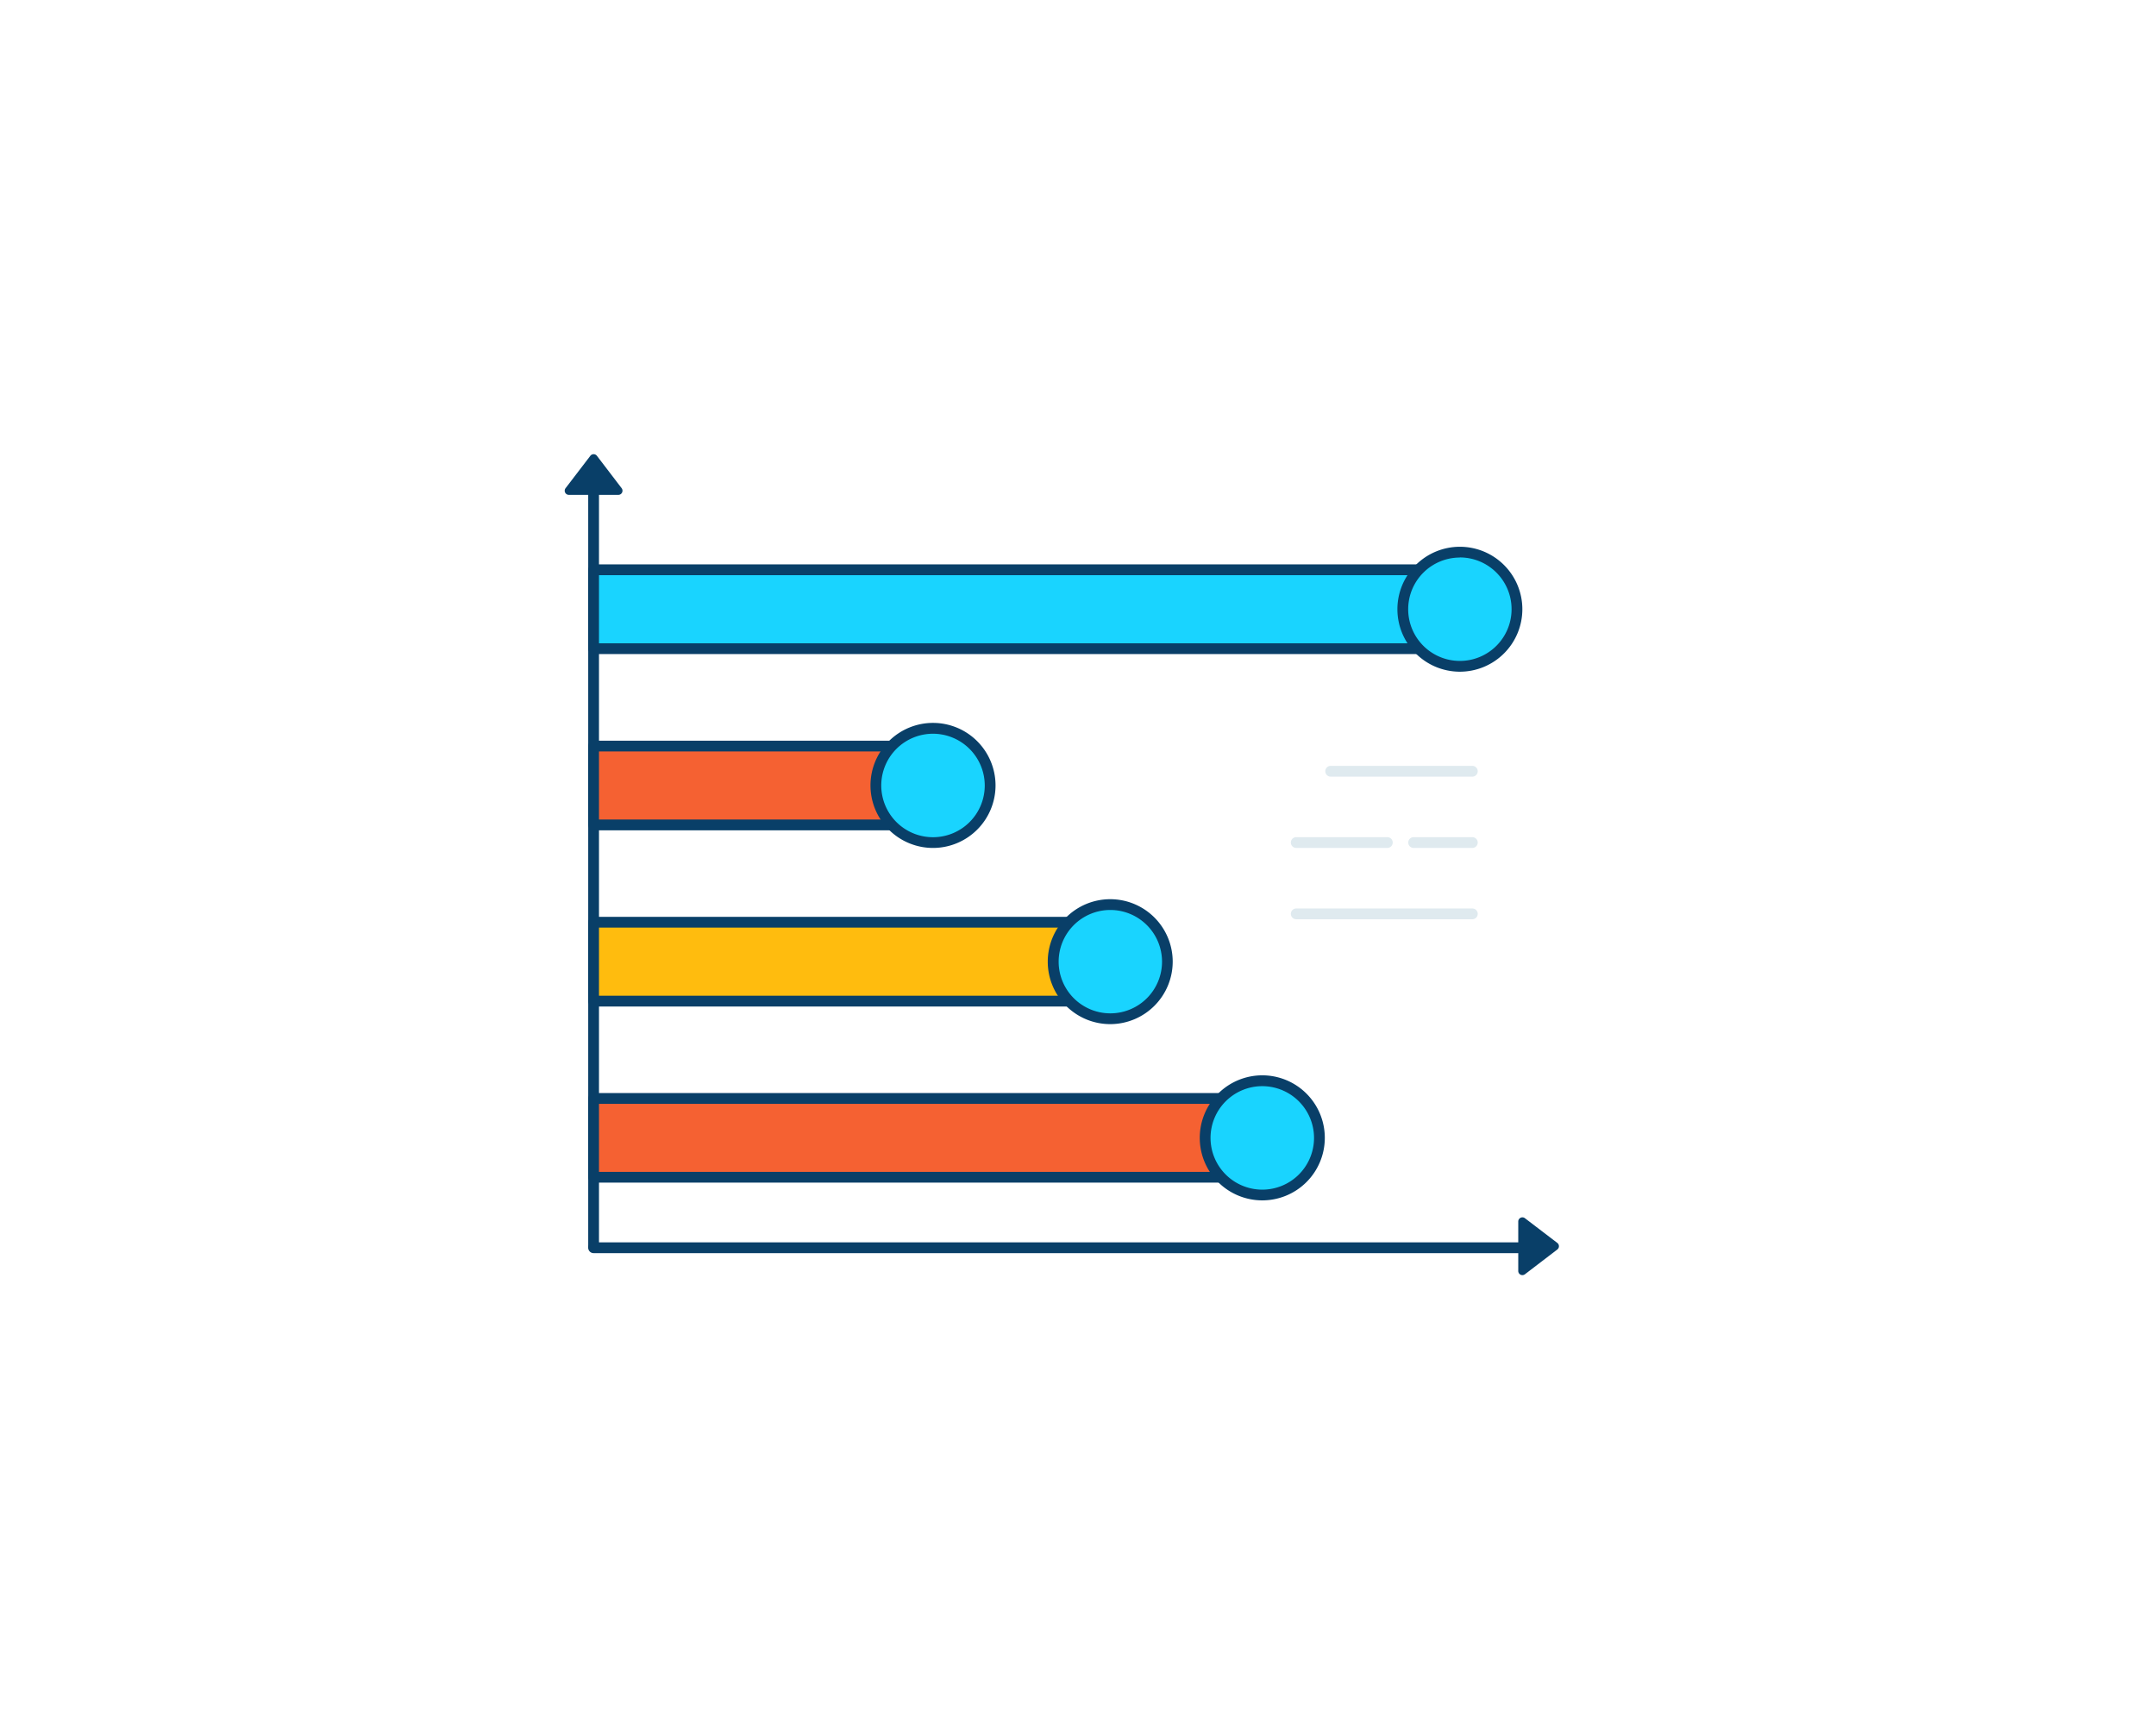 <svg xmlns="http://www.w3.org/2000/svg" viewBox="0 0 400 300" data-imageid="data-storage-26" imageName="Graphics and charts" class="illustrations_image" style="width: 374px;"><g id="_512_graphics_and_charts_outline" data-name="#512_graphics_and_charts_outline"><path d="M110.13,221.8a1,1,0,0,1-1-1V77.63a1,1,0,0,1,2,0V220.8A1,1,0,0,1,110.13,221.8Z" fill="#093f68"/><path d="M281.66,222.08H110.13a1,1,0,0,1,0-2H281.66a1,1,0,0,1,0,2Z" fill="#093f68"/><path d="M288.92,221.41l-6,4.59a.77.77,0,0,1-1.24-.62v-9.16a.77.77,0,0,1,1.24-.62l6,4.58A.77.77,0,0,1,288.92,221.41Z" fill="#093f68"/><path d="M110.75,74.15l4.58,6a.77.77,0,0,1-.61,1.24h-9.17a.77.77,0,0,1-.62-1.24l4.59-6A.77.77,0,0,1,110.75,74.15Z" fill="#093f68"/><rect x="110.13" y="95.29" width="157.15" height="14.64" fill="#19d4ff" class="target-color"/><path d="M267.28,110.93H110.13a1,1,0,0,1-1-1V95.29a1,1,0,0,1,1-1H267.28a1,1,0,0,1,1,1v14.64A1,1,0,0,1,267.28,110.93Zm-156.15-2H266.28V96.29H111.13Z" fill="#093f68"/><circle cx="270.85" cy="102.61" r="10.59" fill="#19d4ff" class="target-color"/><path d="M270.85,114.2a11.59,11.59,0,1,1,11.59-11.59A11.6,11.6,0,0,1,270.85,114.2Zm0-21.18a9.59,9.59,0,1,0,9.59,9.59A9.6,9.6,0,0,0,270.85,93Z" fill="#093f68"/><rect x="110.13" y="127.99" width="59.41" height="14.64" fill="#f56132"/><path d="M169.54,143.63H110.13a1,1,0,0,1-1-1V128a1,1,0,0,1,1-1h59.41a1,1,0,0,1,1,1v14.64A1,1,0,0,1,169.54,143.63Zm-58.41-2h57.41V129H111.13Z" fill="#093f68"/><circle cx="173.11" cy="135.31" r="10.59" fill="#19d4ff" class="target-color"/><path d="M173.11,146.9a11.6,11.6,0,1,1,11.59-11.59A11.61,11.61,0,0,1,173.11,146.9Zm0-21.19a9.6,9.6,0,1,0,9.59,9.6A9.62,9.62,0,0,0,173.11,125.71Z" fill="#093f68"/><rect x="110.13" y="160.68" width="92.28" height="14.64" fill="#ffbc0e"/><path d="M202.41,176.32H110.13a1,1,0,0,1-1-1V160.68a1,1,0,0,1,1-1h92.28a1,1,0,0,1,1,1v14.64A1,1,0,0,1,202.41,176.32Zm-91.28-2h90.28V161.68H111.13Z" fill="#093f68"/><circle cx="205.98" cy="168" r="10.59" fill="#19d4ff" class="target-color"/><path d="M206,179.59A11.59,11.59,0,1,1,217.57,168,11.6,11.6,0,0,1,206,179.59Zm0-21.18a9.59,9.59,0,1,0,9.59,9.59A9.6,9.6,0,0,0,206,158.41Z" fill="#093f68"/><rect x="110.13" y="193.38" width="120.5" height="14.64" fill="#f56132"/><path d="M230.63,209H110.13a1,1,0,0,1-1-1V193.38a1,1,0,0,1,1-1h120.5a1,1,0,0,1,1,1V208A1,1,0,0,1,230.63,209Zm-119.5-2h118.5V194.38H111.13Z" fill="#093f68"/><circle cx="234.19" cy="200.7" r="10.59" fill="#19d4ff" class="target-color"/><path d="M234.19,212.29a11.6,11.6,0,1,1,11.6-11.59A11.6,11.6,0,0,1,234.19,212.29Zm0-21.19a9.6,9.6,0,1,0,9.6,9.6A9.61,9.61,0,0,0,234.19,191.1Z" fill="#093f68"/><path d="M273.16,133.67H246.88a1,1,0,0,1,0-2h26.28a1,1,0,0,1,0,2Z" fill="#dfeaef"/><path d="M273.16,146.9H262.27a1,1,0,0,1,0-2h10.89a1,1,0,0,1,0,2Z" fill="#dfeaef"/><path d="M257.39,146.9h-16.9a1,1,0,0,1,0-2h16.9a1,1,0,0,1,0,2Z" fill="#dfeaef"/><path d="M273.16,160.13H240.49a1,1,0,0,1,0-2h32.67a1,1,0,0,1,0,2Z" fill="#dfeaef"/></g></svg>